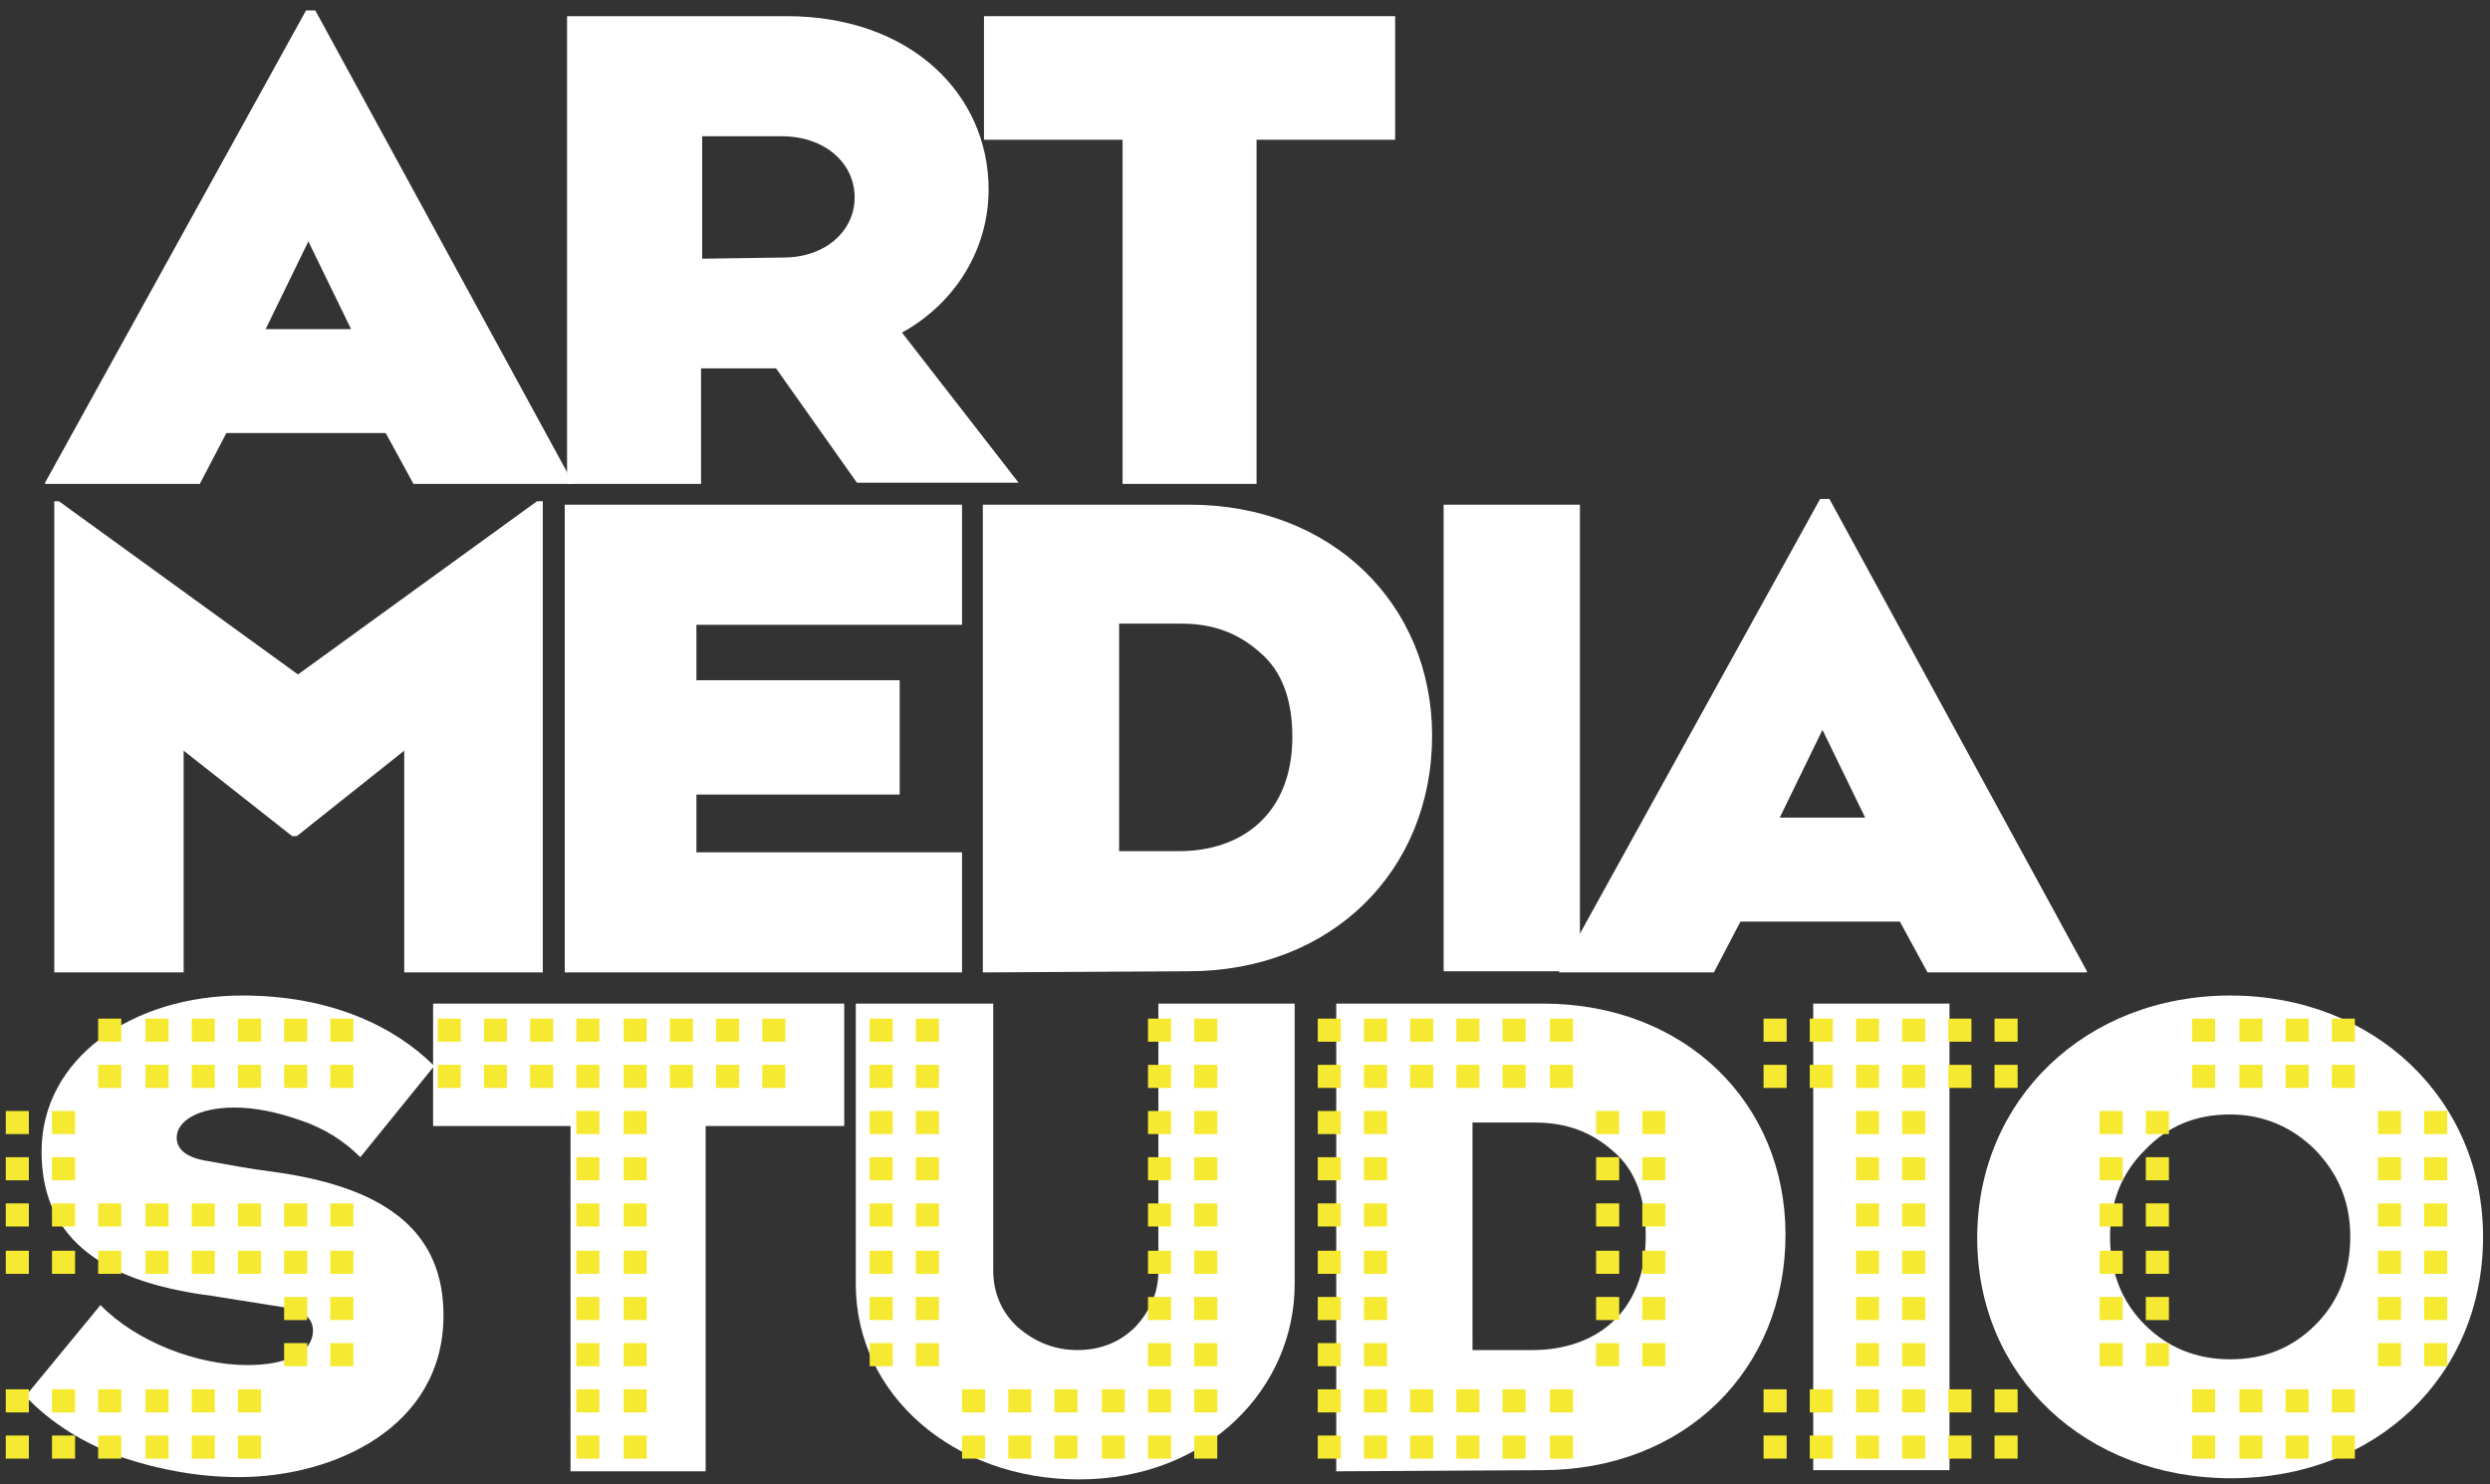 <?xml version="1.0" encoding="utf-8"?>
<!-- Generator: Adobe Illustrator 22.0.1, SVG Export Plug-In . SVG Version: 6.00 Build 0)  -->
<svg version="1.1" id="Layer_1" xmlns="http://www.w3.org/2000/svg" xmlns:xlink="http://www.w3.org/1999/xlink" x="0px" y="0px"
	 viewBox="0 0 215.6 128.5" style="enable-background:new 0 0 215.6 128.5;" xml:space="preserve">
<rect x="0" y="0" width="215.6" height="128.5" fill="#333333" stroke="none"/>
<style type="text/css">
	.st0{fill:#FFFFFF;}
	.st1{clip-path:url(#SVGID_2_);fill:#F6E931;}
	.st2{clip-path:url(#SVGID_4_);fill:#F6E931;}
	.st3{clip-path:url(#SVGID_6_);fill:#F6E931;}
	.st4{clip-path:url(#SVGID_8_);fill:#F6E931;}
	.st5{clip-path:url(#SVGID_10_);fill:#F6E931;}
	.st6{clip-path:url(#SVGID_12_);fill:#F6E931;}
</style>
<g>
	<path class="st0" d="M35.8,41.9l-2.4-4.4H19.6l-2.3,4.4H3.9v-0.1L26.5,0.9h0.8l22.3,40.9v0.1H35.8z M23,28.5h7.4l-3.7-7.6L23,28.5z
		"/>
	<path class="st0" d="M60.7,32v9.9H49.1V1.4h19c10.8,0,17.5,6.8,17.5,15c0,5.1-2.8,9.8-7.5,12.4l10.1,13h-14l-7-9.9h-6.5V32z
		 M67.8,22.3c3.8,0,6.2-2.4,6.2-5.2c0-3-2.6-5.3-6.3-5.3h-6.9v10.6L67.8,22.3L67.8,22.3z"/>
	<polygon class="st0" points="108.8,41.9 97.2,41.9 97.2,12.1 85.2,12.1 85.2,1.4 120.8,1.4 120.8,12.1 108.8,12.1 	"/>
	<polygon class="st0" points="4.7,84.2 4.7,43.4 5.1,43.4 25.8,58.4 46.5,43.4 47,43.4 47,84.2 35,84.2 35,65 25.7,72.4 25.3,72.4 
		15.9,65 15.9,84.2 	"/>
	<polygon class="st0" points="48.9,84.2 48.9,43.7 83.3,43.7 83.3,54.1 60.3,54.1 60.3,58.9 77.9,58.9 77.9,68.8 60.3,68.8 
		60.3,73.8 83.3,73.8 83.3,84.2 	"/>
	<path class="st0" d="M85.1,84.2V43.7H103c12.3,0,21,8.6,21,20c0,11.7-8.7,20.4-21.1,20.4L85.1,84.2L85.1,84.2z M96.9,73.7h5.2
		c5.4,0,9.8-3.2,9.8-9.9c0-3.2-0.9-5.7-2.8-7.3c-1.9-1.7-4.1-2.5-6.8-2.5h-5.4C96.9,54,96.9,73.7,96.9,73.7z"/>
	<rect x="125" y="43.7" class="st0" width="11.8" height="40.4"/>
	<path class="st0" d="M166.9,84.2l-2.4-4.4h-13.8l-2.3,4.4H135v-0.1l22.6-40.9h0.8l22.3,40.9v0.1H166.9z M154.1,70.8h7.4l-3.7-7.6
		L154.1,70.8z"/>
	<path class="st0" d="M8.7,113c3.1,3.2,8.4,5.2,12.7,5.2c3.3,0,5.7-1,5.7-3c0-1-0.8-1.8-2.5-2l-6.3-1c-10.1-1.3-14.7-5.4-14.7-12.5
		c0-8.1,7.9-13.5,17.4-13.5c7.8,0,13.3,2.8,16.6,6.1l-6.4,7.9c-1.4-1.4-3.1-2.5-5.2-3.2c-2-0.7-3.9-1.1-5.7-1.1c-3.2,0-5,1.2-5,2.6
		c0,1,0.8,1.7,2.5,2s3.7,0.7,6.1,1c9.9,1.4,14.5,5.4,14.5,12.4c0,9.7-9.5,14-17.7,14c-3.4,0-6.8-0.6-10.1-1.7
		c-3.3-1.2-6.1-2.9-8.4-5.3L8.7,113z"/>
	<polygon class="st0" points="61.1,127.4 49.4,127.4 49.4,97.5 37.5,97.5 37.5,86.9 73.1,86.9 73.1,97.5 61.1,97.5 	"/>
	<path class="st0" d="M74.3,86.9H86V110c0,1.9,0.7,3.6,2.1,4.9c1.5,1.3,3.2,2,5.2,2s3.7-0.7,5-2c1.3-1.4,2-3,2-4.8V86.9h11.8v24.3
		c0,8.9-7.4,16.9-18.7,16.9c-10.8,0-19.3-7.3-19.3-16.9V86.9H74.3z"/>
	<path class="st0" d="M115.7,127.4V86.9h17.9c12.3,0,21,8.6,21,20c0,11.7-8.7,20.4-21.1,20.4L115.7,127.4L115.7,127.4z M127.5,116.9
		h5.2c5.4,0,9.8-3.2,9.8-9.9c0-3.2-0.9-5.7-2.8-7.3c-1.9-1.7-4.1-2.5-6.8-2.5h-5.4C127.5,97.2,127.5,116.9,127.5,116.9z"/>
	<rect x="157" y="86.9" class="st0" width="11.8" height="40.4"/>
	<path class="st0" d="M171.2,107.2c0-12,9.4-21,21.9-21s21.9,9,21.9,20.9c0,12.1-9.3,20.9-21.8,20.9
		C180.6,128,171.2,119.2,171.2,107.2 M185.7,114.7c2,2,4.5,3,7.4,3c3,0,5.4-1,7.4-3s3-4.6,3-7.6s-1-5.4-3-7.5c-2-2-4.5-3.1-7.4-3.1
		c-3,0-5.4,1-7.4,3.1c-2,2-3,4.5-3,7.5S183.7,112.7,185.7,114.7"/>
	<g>
		<g>
			<g>
				<defs>
					<rect id="SVGID_1_" x="0.5" y="88.2" width="211.4" height="38.2"/>
				</defs>
				<clipPath id="SVGID_2_">
					<use xlink:href="#SVGID_1_"  style="overflow:visible;"/>
				</clipPath>
				<path class="st1" d="M0.5,96.2h2v2h-2V96.2z M0.5,100.2h2v2h-2V100.2z M0.5,104.2h2v2h-2V104.2z M0.5,108.3h2v2h-2V108.3z
					 M0.5,120.3h2v2h-2V120.3z M0.5,124.3h2v2h-2V124.3z M4.5,96.2h2v2h-2V96.2z M4.5,100.2h2v2h-2V100.2z M4.5,104.2h2v2h-2V104.2z
					 M4.5,108.3h2v2h-2V108.3z M4.5,120.3h2v2h-2V120.3z M4.5,124.3h2v2h-2V124.3z M8.5,88.2h2v2h-2V88.2z M8.5,92.2h2v2h-2V92.2z
					 M8.5,104.2h2v2h-2V104.2z M8.5,108.3h2v2h-2V108.3z M8.5,120.3h2v2h-2V120.3z M8.5,124.3h2v2h-2V124.3z M12.6,88.2h2v2h-2V88.2
					z M12.6,92.2h2v2h-2V92.2z M12.6,104.2h2v2h-2V104.2z M12.6,108.3h2v2h-2V108.3z M12.6,120.3h2v2h-2V120.3z M12.6,124.3h2v2h-2
					V124.3z M16.6,88.2h2v2h-2V88.2z M16.6,92.2h2v2h-2V92.2z M16.6,104.2h2v2h-2V104.2z M16.6,108.3h2v2h-2V108.3z M16.6,120.3h2v2
					h-2V120.3z M16.6,124.3h2v2h-2V124.3z M20.6,88.2h2v2h-2V88.2z M20.6,92.2h2v2h-2V92.2z M20.6,104.2h2v2h-2V104.2z M20.6,108.3
					h2v2h-2V108.3z M20.6,120.3h2v2h-2V120.3z M20.6,124.3h2v2h-2V124.3z M24.6,88.2h2v2h-2V88.2z M24.6,92.2h2v2h-2V92.2z
					 M24.6,104.2h2v2h-2V104.2z M24.6,108.3h2v2h-2V108.3z M24.6,112.3h2v2h-2V112.3z M24.6,116.3h2v2h-2V116.3z M28.6,88.2h2v2h-2
					V88.2z M28.6,92.2h2v2h-2V92.2z M28.6,104.2h2v2h-2V104.2z M28.6,108.3h2v2h-2V108.3z M28.6,112.3h2v2h-2V112.3z M28.6,116.3h2
					v2h-2V116.3z"/>
			</g>
			<g>
				<defs>
					<rect id="SVGID_3_" x="0.5" y="88.2" width="211.4" height="38.2"/>
				</defs>
				<clipPath id="SVGID_4_">
					<use xlink:href="#SVGID_3_"  style="overflow:visible;"/>
				</clipPath>
				<path class="st2" d="M37.9,88.2h2v2h-2V88.2z M37.9,92.2h2v2h-2V92.2z M41.9,88.2h2v2h-2V88.2z M41.9,92.2h2v2h-2V92.2z
					 M45.9,88.2h2v2h-2V88.2z M45.9,92.2h2v2h-2V92.2z M49.9,88.2h2v2h-2V88.2z M49.9,92.2h2v2h-2V92.2z M49.9,96.2h2v2h-2V96.2z
					 M49.9,100.2h2v2h-2V100.2z M49.9,104.2h2v2h-2V104.2z M49.9,108.3h2v2h-2V108.3z M49.9,112.3h2v2h-2V112.3z M49.9,116.3h2v2h-2
					V116.3z M49.9,120.3h2v2h-2V120.3z M49.9,124.3h2v2h-2V124.3z M54,88.2h2v2h-2V88.2z M54,92.2h2v2h-2V92.2z M54,96.2h2v2h-2
					V96.2z M54,100.2h2v2h-2V100.2z M54,104.2h2v2h-2V104.2z M54,108.3h2v2h-2V108.3z M54,112.3h2v2h-2V112.3z M54,116.3h2v2h-2
					V116.3z M54,120.3h2v2h-2V120.3z M54,124.3h2v2h-2V124.3z M58,88.2h2v2h-2V88.2z M58,92.2h2v2h-2V92.2z M62,88.2h2v2h-2V88.2z
					 M62,92.2h2v2h-2V92.2z M66,88.2h2v2h-2V88.2z M66,92.2h2v2h-2V92.2z"/>
			</g>
			<g>
				<defs>
					<rect id="SVGID_5_" x="0.5" y="88.2" width="211.4" height="38.2"/>
				</defs>
				<clipPath id="SVGID_6_">
					<use xlink:href="#SVGID_5_"  style="overflow:visible;"/>
				</clipPath>
				<path class="st3" d="M75.3,88.2h2v2h-2V88.2z M75.3,92.2h2v2h-2V92.2z M75.3,96.2h2v2h-2V96.2z M75.3,100.2h2v2h-2V100.2z
					 M75.3,104.2h2v2h-2V104.2z M75.3,108.3h2v2h-2V108.3z M75.3,112.3h2v2h-2V112.3z M75.3,116.3h2v2h-2V116.3z M79.3,88.2h2v2h-2
					V88.2z M79.3,92.2h2v2h-2V92.2z M79.3,96.2h2v2h-2V96.2z M79.3,100.2h2v2h-2V100.2z M79.3,104.2h2v2h-2V104.2z M79.3,108.3h2v2
					h-2V108.3z M79.3,112.3h2v2h-2V112.3z M79.3,116.3h2v2h-2V116.3z M83.3,120.3h2v2h-2V120.3z M83.3,124.3h2v2h-2V124.3z
					 M87.3,120.3h2v2h-2V120.3z M87.3,124.3h2v2h-2V124.3z M91.3,120.3h2v2h-2V120.3z M91.3,124.3h2v2h-2V124.3z M95.4,120.3h2v2h-2
					V120.3z M95.4,124.3h2v2h-2V124.3z M99.4,88.2h2v2h-2V88.2z M99.4,92.2h2v2h-2V92.2z M99.4,96.2h2v2h-2V96.2z M99.4,100.2h2v2
					h-2V100.2z M99.4,104.2h2v2h-2V104.2z M99.4,108.3h2v2h-2V108.3z M99.4,112.3h2v2h-2V112.3z M99.4,116.3h2v2h-2V116.3z
					 M99.4,120.3h2v2h-2V120.3z M99.4,124.3h2v2h-2V124.3z M103.4,88.2h2v2h-2V88.2z M103.4,92.2h2v2h-2V92.2z M103.4,96.2h2v2h-2
					V96.2z M103.4,100.2h2v2h-2V100.2z M103.4,104.2h2v2h-2V104.2z M103.4,108.3h2v2h-2V108.3z M103.4,112.3h2v2h-2V112.3z
					 M103.4,116.3h2v2h-2V116.3z M103.4,120.3h2v2h-2V120.3z M103.4,124.3h2v2h-2V124.3z"/>
			</g>
			<g>
				<defs>
					<rect id="SVGID_7_" x="0.5" y="88.2" width="211.4" height="38.2"/>
				</defs>
				<clipPath id="SVGID_8_">
					<use xlink:href="#SVGID_7_"  style="overflow:visible;"/>
				</clipPath>
				<path class="st4" d="M114.1,88.2h2v2h-2V88.2z M114.1,92.2h2v2h-2V92.2z M114.1,96.2h2v2h-2V96.2z M114.1,100.2h2v2h-2V100.2z
					 M114.1,104.2h2v2h-2V104.2z M114.1,108.3h2v2h-2V108.3z M114.1,112.3h2v2h-2V112.3z M114.1,116.3h2v2h-2V116.3z M114.1,120.3h2
					v2h-2V120.3z M114.1,124.3h2v2h-2V124.3z M118.1,88.2h2v2h-2V88.2z M118.1,92.2h2v2h-2V92.2z M118.1,96.2h2v2h-2V96.2z
					 M118.1,100.2h2v2h-2V100.2z M118.1,104.2h2v2h-2V104.2z M118.1,108.3h2v2h-2V108.3z M118.1,112.3h2v2h-2V112.3z M118.1,116.3h2
					v2h-2V116.3z M118.1,120.3h2v2h-2V120.3z M118.1,124.3h2v2h-2V124.3z M122.1,88.2h2v2h-2V88.2z M122.1,92.2h2v2h-2V92.2z
					 M122.1,120.3h2v2h-2V120.3z M122.1,124.3h2v2h-2V124.3z M126.1,88.2h2v2h-2C126.1,90.2,126.1,88.2,126.1,88.2z M126.1,92.2h2v2
					h-2C126.1,94.2,126.1,92.2,126.1,92.2z M126.1,120.3h2v2h-2C126.1,122.3,126.1,120.3,126.1,120.3z M126.1,124.3h2v2h-2
					C126.1,126.3,126.1,124.3,126.1,124.3z M130.1,88.2h2v2h-2V88.2z M130.1,92.2h2v2h-2V92.2z M130.1,120.3h2v2h-2V120.3z
					 M130.1,124.3h2v2h-2V124.3z M134.2,88.2h2v2h-2V88.2z M134.2,92.2h2v2h-2V92.2z M134.2,120.3h2v2h-2V120.3z M134.2,124.3h2v2
					h-2V124.3z M138.2,96.2h2v2h-2V96.2z M138.2,100.2h2v2h-2V100.2z M138.2,104.2h2v2h-2V104.2z M138.2,108.3h2v2h-2V108.3z
					 M138.2,112.3h2v2h-2V112.3z M138.2,116.3h2v2h-2V116.3z M142.2,96.2h2v2h-2V96.2z M142.2,100.2h2v2h-2V100.2z M142.2,104.2h2v2
					h-2V104.2z M142.2,108.3h2v2h-2V108.3z M142.2,112.3h2v2h-2V112.3z M142.2,116.3h2v2h-2V116.3z"/>
			</g>
			<g>
				<defs>
					<rect id="SVGID_9_" x="0.5" y="88.2" width="211.4" height="38.2"/>
				</defs>
				<clipPath id="SVGID_10_">
					<use xlink:href="#SVGID_9_"  style="overflow:visible;"/>
				</clipPath>
				<path class="st5" d="M152.7,88.2h2v2h-2V88.2z M152.7,92.2h2v2h-2V92.2z M152.7,120.3h2v2h-2V120.3z M152.7,124.3h2v2h-2V124.3z
					 M156.7,88.2h2v2h-2V88.2z M156.7,92.2h2v2h-2V92.2z M156.7,120.3h2v2h-2V120.3z M156.7,124.3h2v2h-2V124.3z M160.7,88.2h2v2h-2
					V88.2z M160.7,92.2h2v2h-2V92.2z M160.7,96.2h2v2h-2V96.2z M160.7,100.2h2v2h-2V100.2z M160.7,104.2h2v2h-2V104.2z M160.7,108.3
					h2v2h-2V108.3z M160.7,112.3h2v2h-2V112.3z M160.7,116.3h2v2h-2V116.3z M160.7,120.3h2v2h-2V120.3z M160.7,124.3h2v2h-2V124.3z
					 M164.7,88.2h2v2h-2V88.2z M164.7,92.2h2v2h-2V92.2z M164.7,96.2h2v2h-2V96.2z M164.7,100.2h2v2h-2V100.2z M164.7,104.2h2v2h-2
					V104.2z M164.7,108.3h2v2h-2V108.3z M164.7,112.3h2v2h-2V112.3z M164.7,116.3h2v2h-2V116.3z M164.7,120.3h2v2h-2V120.3z
					 M164.7,124.3h2v2h-2V124.3z M168.7,88.2h2v2h-2V88.2z M168.7,92.2h2v2h-2V92.2z M168.7,120.3h2v2h-2V120.3z M168.7,124.3h2v2
					h-2V124.3z M172.7,88.2h2v2h-2V88.2z M172.7,92.2h2v2h-2V92.2z M172.7,120.3h2v2h-2V120.3z M172.7,124.3h2v2h-2V124.3z"/>
			</g>
			<g>
				<defs>
					<rect id="SVGID_11_" x="0.5" y="88.2" width="211.4" height="38.2"/>
				</defs>
				<clipPath id="SVGID_12_">
					<use xlink:href="#SVGID_11_"  style="overflow:visible;"/>
				</clipPath>
				<path class="st6" d="M181.8,96.2h2v2h-2V96.2z M181.8,100.2h2v2h-2V100.2z M181.8,104.2h2v2h-2V104.2z M181.8,108.3h2v2h-2
					V108.3z M181.8,112.3h2v2h-2V112.3z M181.8,116.3h2v2h-2V116.3z M185.8,96.2h2v2h-2V96.2z M185.8,100.2h2v2h-2V100.2z
					 M185.8,104.2h2v2h-2V104.2z M185.8,108.3h2v2h-2V108.3z M185.8,112.3h2v2h-2V112.3z M185.8,116.3h2v2h-2V116.3z M189.8,88.2h2
					v2h-2V88.2z M189.8,92.2h2v2h-2V92.2z M189.8,120.3h2v2h-2V120.3z M189.8,124.3h2v2h-2V124.3z M193.9,88.2h2v2h-2V88.2z
					 M193.9,92.2h2v2h-2V92.2z M193.9,120.3h2v2h-2V120.3z M193.9,124.3h2v2h-2V124.3z M197.9,88.2h2v2h-2V88.2z M197.9,92.2h2v2h-2
					V92.2z M197.9,120.3h2v2h-2V120.3z M197.9,124.3h2v2h-2V124.3z M201.9,88.2h2v2h-2V88.2z M201.9,92.2h2v2h-2V92.2z M201.9,120.3
					h2v2h-2V120.3z M201.9,124.3h2v2h-2V124.3z M205.9,96.2h2v2h-2V96.2z M205.9,100.2h2v2h-2V100.2z M205.9,104.2h2v2h-2V104.2z
					 M205.9,108.3h2v2h-2V108.3z M205.9,112.3h2v2h-2V112.3z M205.9,116.3h2v2h-2V116.3z M209.9,96.2h2v2h-2V96.2z M209.9,100.2h2v2
					h-2V100.2z M209.9,104.2h2v2h-2V104.2z M209.9,108.3h2v2h-2V108.3z M209.9,112.3h2v2h-2V112.3z M209.9,116.3h2v2h-2V116.3z"/>
			</g>
		</g>
	</g>
</g>
</svg>

